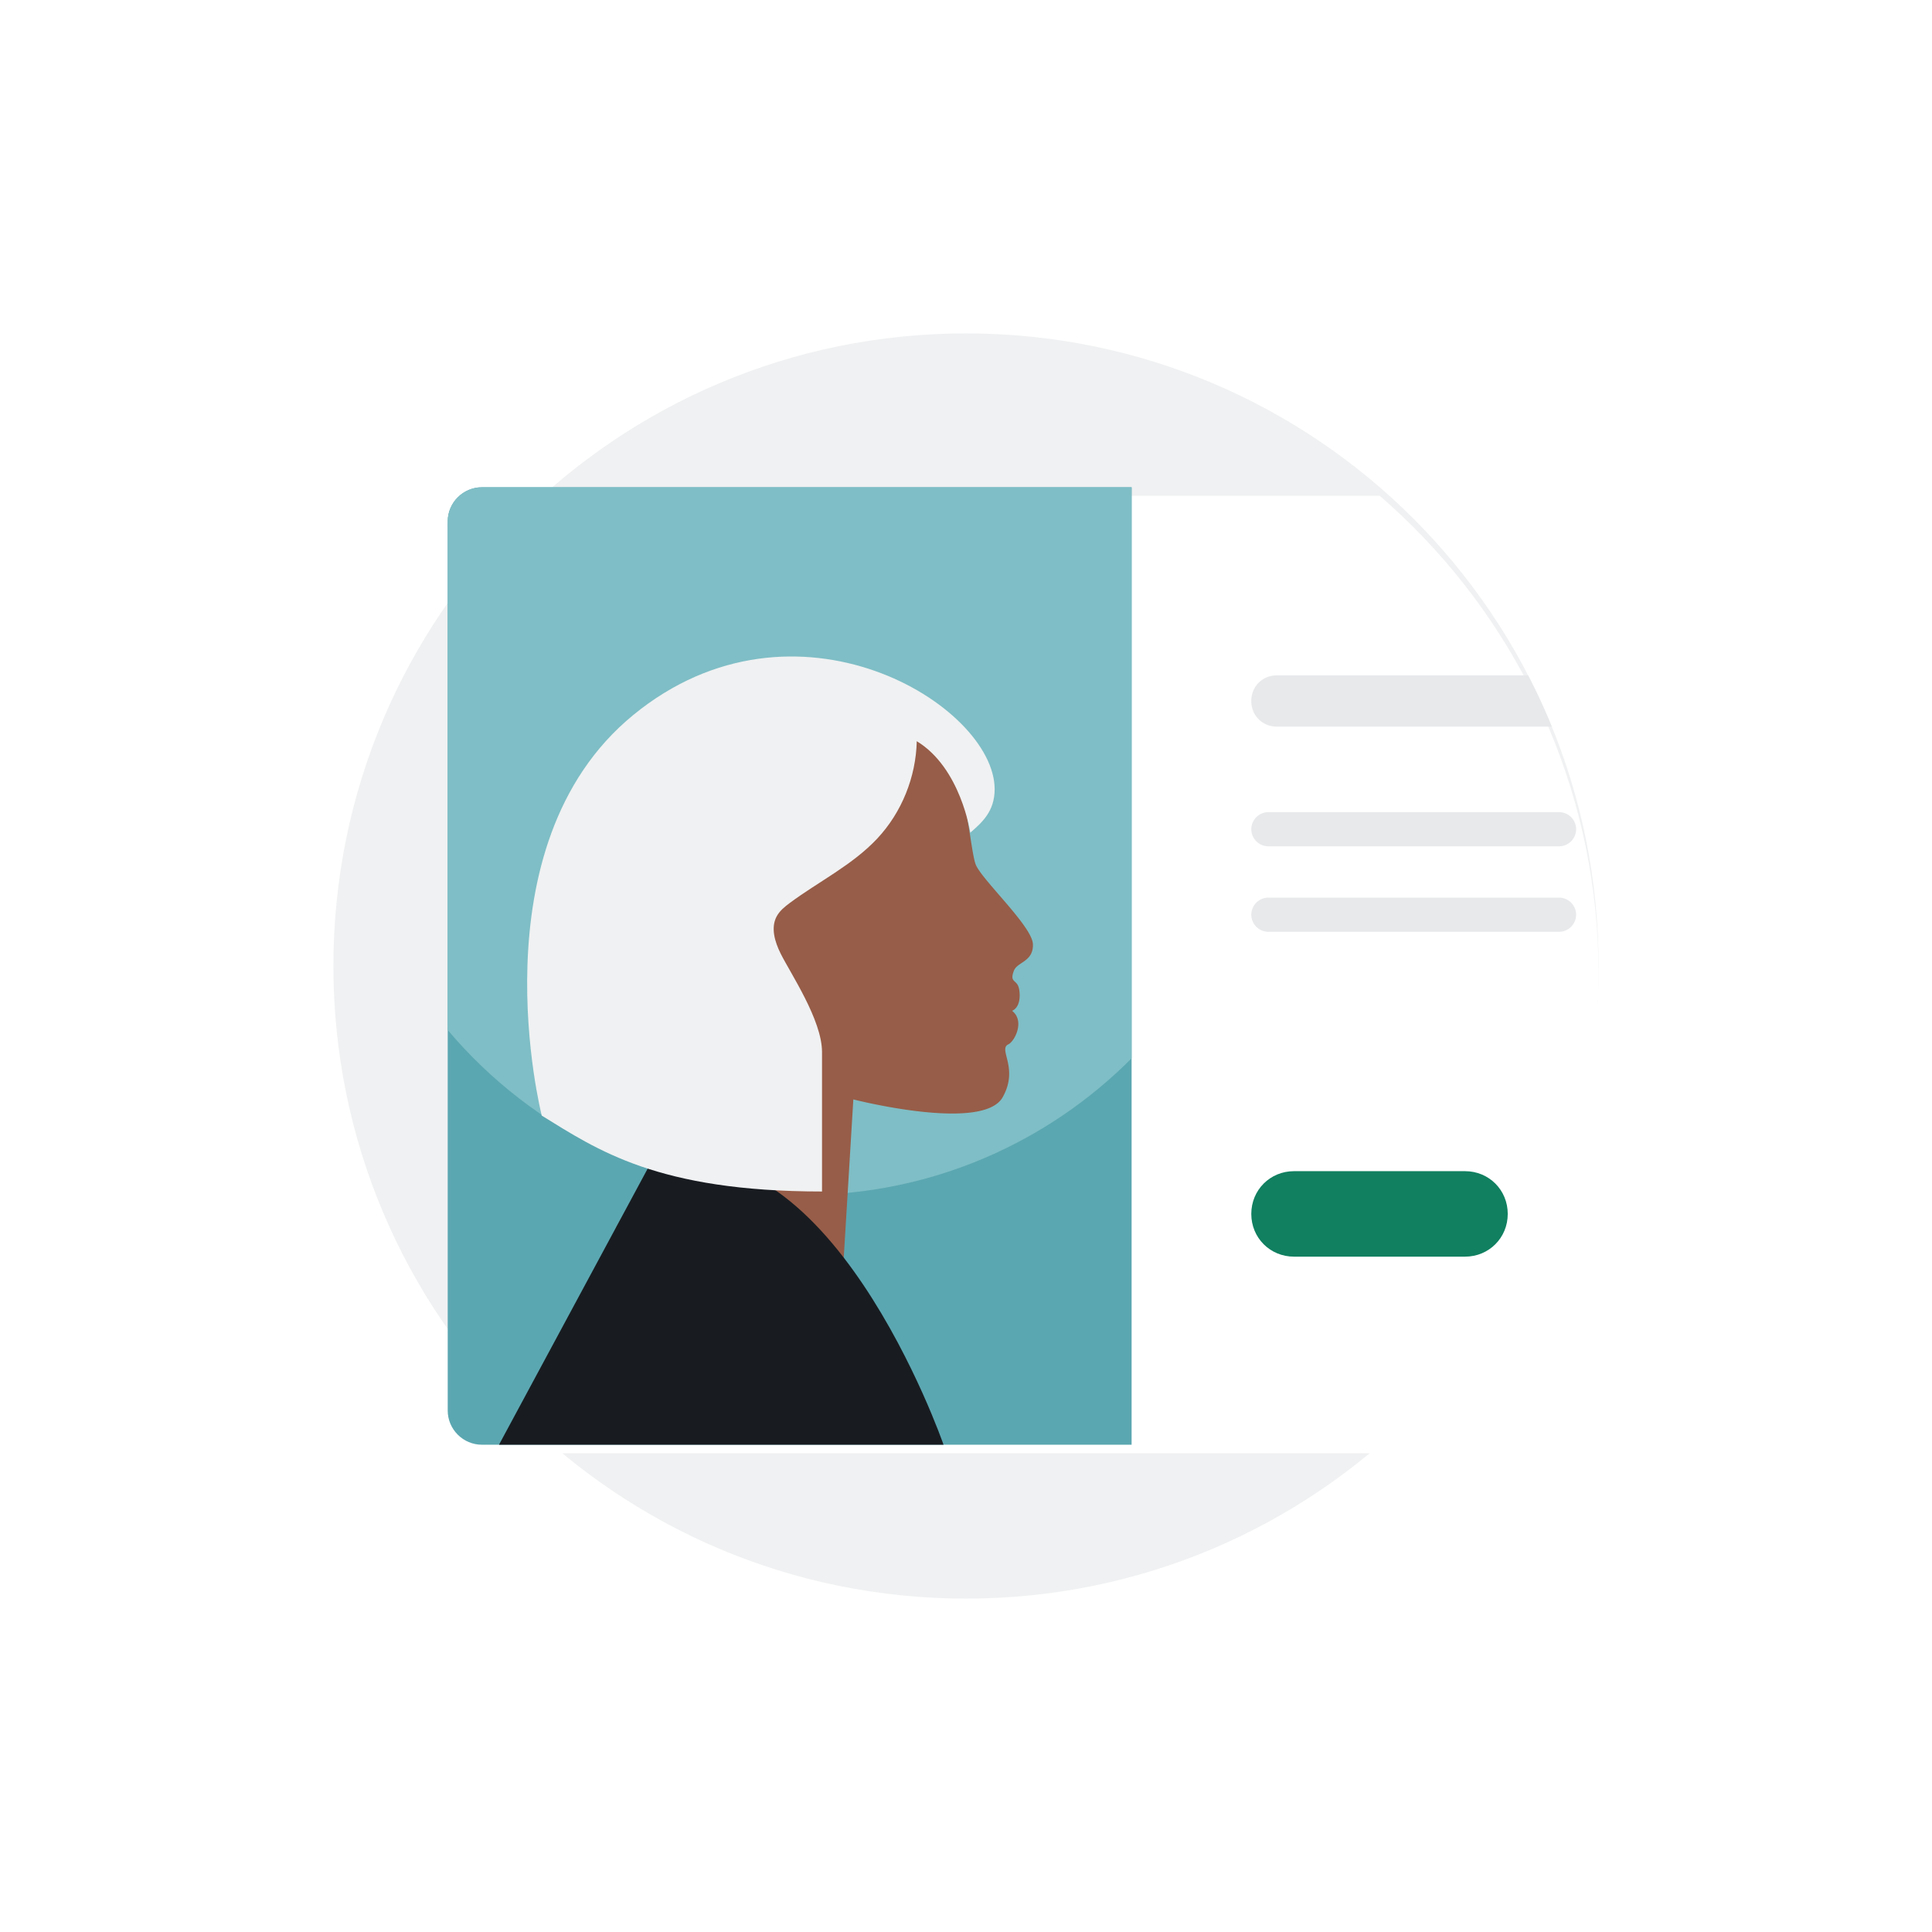 <svg width="226" height="226" fill="none" xmlns="http://www.w3.org/2000/svg"><path d="M187 113c0 40.9-33.1 74-74 74s-74-33.1-74-74 33.1-74 74-74 74 33.1 74 74z" fill="#F0F1F2"/><clipPath id="b" clipPathUnits="userSpaceOnUse"><path d="M187 113c0 40.9-33.1 74-74 74H41.872V39H113c40.9 0 74 33.1 74 74z" fill="#fff"/></clipPath><g filter="url(#a)" clip-path="url(#b)"><path d="M184.012 57H56.359C54.512 57 53 58.8 53 61v104c0 2.2 1.512 4 3.36 4h127.652c1.848 0 3.36-1.8 3.36-4V61c0-2.2-1.512-4-3.36-4z" fill="#fff"/></g><path d="M56.372 57c-2.2 0-4 1.8-4 4v104c0 2.2 1.8 4 4 4h76V57h-76z" fill="#5BA7B1"/><path d="M52.372 120.488V61c0-2.2 1.8-4 4-4h76v66.799c-9.833 9.879-23.444 15.994-38.483 15.994-16.654 0-31.558-7.5-41.517-19.305z" fill="#7FBEC6"/><path fill-rule="evenodd" clip-rule="evenodd" d="m72.057 143.589 13.717 5.519 12.365 7.264 1.682-27.764s15.141 3.875 17.467-.255c1.932-3.427-.574-5.608.666-6.188.734-.344 1.963-2.732.44-3.922 1.115-.498.936-2.285.738-2.836-.292-.807-1.05-.52-.522-1.87.403-1.028 2.285-1.032 2.218-3.086-.065-2.054-5.786-7.349-6.653-9.232-.55-1.191-.897-6.751-1.993-9.067-1.909-4.034-5.19-6.916-8.586-8.579a16.977 16.977 0 0 0-5.457-1.622c-1.918-.221-4.007-.382-5.93-.27-4.681.277-9.129 2.463-12.743 5.407-3.074 2.509-5.736 5.68-7.021 9.462-1.598 4.7-.885 10.085 1.633 14.348 1.726 2.922 10.825 6.171 11.689 9.465l-13.71 23.226z" fill="#975D48"/><path fill-rule="evenodd" clip-rule="evenodd" d="M58.372 169h52s-13.5-39-34.5-32.5l-17.5 32.5z" fill="#181C21"/><path fill-rule="evenodd" clip-rule="evenodd" d="M63.372 130.5c6.5 4 13.525 8.878 32.786 8.878v-16.314c0-3.763-3.71-9.226-4.856-11.549-.662-1.346-1.158-2.974-.46-4.299.353-.666.961-1.158 1.57-1.609 3.4-2.515 7.307-4.423 10.201-7.508 2.872-3.064 4.535-7.213 4.627-11.395 5.151 3.124 6.252 10.666 6.264 10.701 1.31-1.154 2.848-2.444 2.848-5.083 0-9.852-23.343-24.19-42.274-8.684C55.35 98.976 63.372 130.5 63.372 130.5z" fill="#F0F1F2"/><path d="M182.372 109h-34c-1.1 0-2-.9-2-2s.9-2 2-2h34c1.1 0 2 .9 2 2s-.9 2-2 2zm0-10h-34c-1.1 0-2-.9-2-2s.9-2 2-2h34c1.1 0 2 .9 2 2s-.9 2-2 2z" fill="#E8E9EB"/><path d="M171.372 147h-20c-2.8 0-5-2.2-5-5s2.2-5 5-5h20c2.8 0 5 2.2 5 5s-2.2 5-5 5z" fill="#108060"/><path d="M178.757 79a73.71 73.71 0 0 1 2.772 6h-32.157c-1.7 0-3-1.3-3-3s1.3-3 3-3h29.385z" fill="#E8E9EB"/><defs><filter id="a" x="48" y="53" width="144.372" height="122" filterUnits="userSpaceOnUse" color-interpolation-filters="sRGB"><feFlood flood-opacity="0" result="BackgroundImageFix"/><feColorMatrix in="SourceAlpha" values="0 0 0 0 0 0 0 0 0 0 0 0 0 0 0 0 0 0 127 0"/><feOffset dy="1"/><feGaussianBlur stdDeviation="2.5"/><feColorMatrix values="0 0 0 0 0 0 0 0 0 0 0 0 0 0 0 0 0 0 0.3 0"/><feBlend in2="BackgroundImageFix" result="effect1_dropShadow"/><feBlend in="SourceGraphic" in2="effect1_dropShadow" result="shape"/></filter></defs></svg>